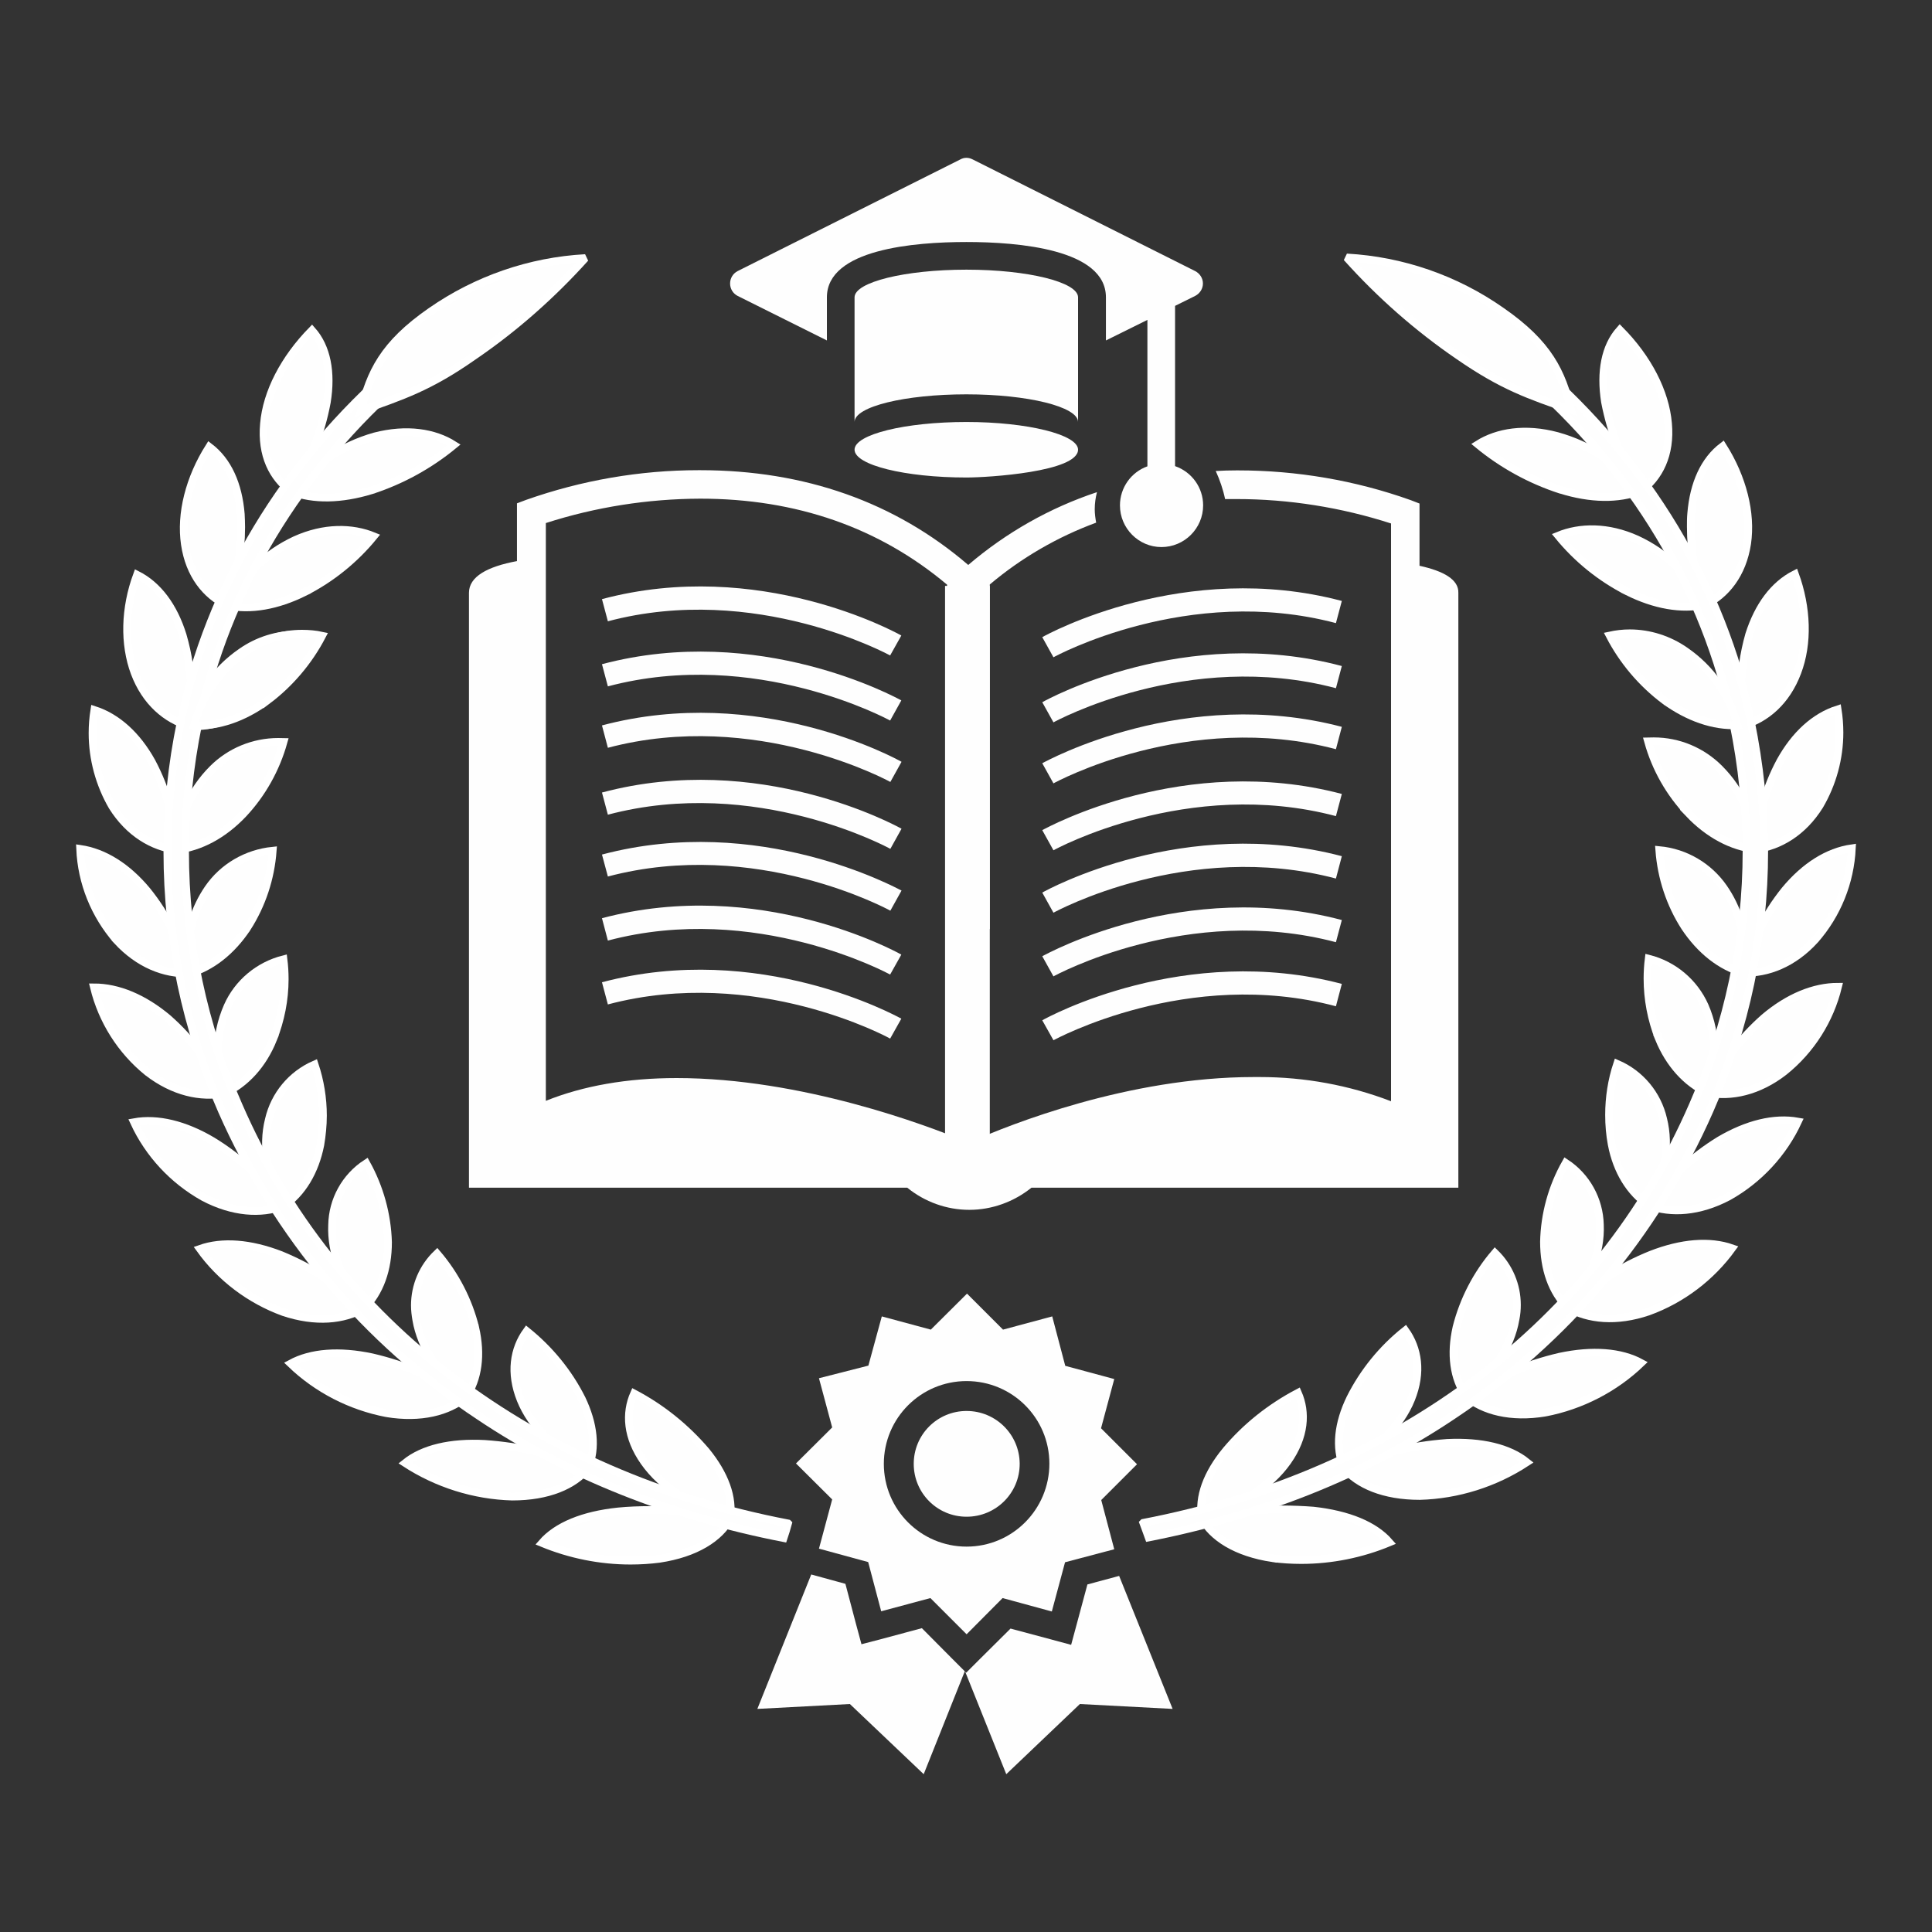 <?xml version="1.0" encoding="UTF-8"?>
<!DOCTYPE svg PUBLIC "-//W3C//DTD SVG 1.1//EN" "http://www.w3.org/Graphics/SVG/1.1/DTD/svg11.dtd">
<!-- Creator: CorelDRAW 2017 -->
<svg xmlns="http://www.w3.org/2000/svg" xml:space="preserve" width="95px" height="95px" version="1.1" style="shape-rendering:geometricPrecision; text-rendering:geometricPrecision; image-rendering:optimizeQuality; fill-rule:evenodd; clip-rule:evenodd"
viewBox="0 0 95 95"
 xmlns:xlink="http://www.w3.org/1999/xlink"
 data-name="Layer 1">
 <rect x="0" y="0" width="95" height="95" fill="#333333" stroke="none"/>
 <defs>
  <style type="text/css">
   <![CDATA[
    .str0 {stroke:white;stroke-width:0.38;stroke-miterlimit:2.613}
    .fil0 {fill:#FEFEFE}
   ]]>
  </style>
 </defs>
 <g id="Layer_x0020_1">
  <g id="_2507865281504">
   <path class="fil0" d="M53.78 80.39c-0.14,0.09 -0.3,0.16 -0.45,0.22 0.43,0.2 0.87,0.41 1.28,0.62 0.51,-0.25 0.74,-0.76 0.91,-1.29 -0.41,0.3 -0.91,0.47 -1.43,0.47 -0.02,0 -0.04,0 -0.06,0 -0.08,0 -0.16,-0.01 -0.25,-0.02z"/>
   <path class="fil0" d="M47.53 69.38c-1.44,0 -2.6,1.16 -2.6,2.6 0,1.44 1.16,2.6 2.6,2.6 1.44,0 2.61,-1.16 2.61,-2.6 0,0 0,-0.01 0,-0.01 -0.01,-1.44 -1.18,-2.59 -2.61,-2.59 0,0 0,0 0,0l0 0z"/>
   <path class="fil0" d="M55.91 72l-1.77 -1.77 0.65 -2.42 -2.41 -0.65 -0.64 -2.43 -2.42 0.65 -1.77 -1.77 -1.78 1.77 -2.41 -0.65 -0.66 2.42 -2.43 0.62 0.65 2.42 -1.78 1.77 1.78 1.77 -0.65 2.42 2.42 0.66 0.64 2.42 2.42 -0.65 1.78 1.78 1.77 -1.78 2.42 0.66 0.65 -2.42 2.42 -0.64 -0.64 -2.42 1.76 -1.76zm-8.38 4.05c-2.25,0 -4.07,-1.82 -4.07,-4.07 0,-2.25 1.82,-4.07 4.07,-4.07 2.24,0 4.07,1.81 4.07,4.06 0,0 0,0 0,0 0,2.25 -1.82,4.08 -4.07,4.08l0 0z"/>
   <polygon class="fil0" points="55.03,77.49 53.47,77.91 52.94,79.88 52.67,80.88 51.67,80.61 49.69,80.08 48.24,81.52 47.51,82.25 47.46,82.2 49.48,87.24 53.1,83.79 57.66,84.03 "/>
   <polygon class="fil0" points="46.78,81.52 45.33,80.06 43.36,80.59 42.36,80.85 42.09,79.85 41.57,77.88 39.89,77.42 37.24,84.03 41.79,83.79 45.42,87.24 47.44,82.18 "/>
   <path class="fil0" d="M69.8 27.82l0 -3.06 -0.44 -0.17c-2.72,-0.97 -5.6,-1.46 -8.49,-1.46 -0.02,0 -0.04,0 -0.06,0 -0.34,0 -0.7,0.01 -1.03,0.03 0.2,0.44 0.36,0.9 0.46,1.38 0.17,0 0.4,0 0.57,0 2.57,0 5.14,0.41 7.59,1.2l0 28.41c-2.06,-0.79 -4.25,-1.19 -6.45,-1.19 -0.1,0 -0.21,0 -0.3,0 -6.17,0 -12.04,2.36 -13.8,3.14l0 -11.31 0.82 0.91 0 -16.96c1.55,-1.31 3.33,-2.34 5.23,-3.04 -0.04,-0.22 -0.07,-0.44 -0.07,-0.66 0,-0.29 0.04,-0.57 0.11,-0.84 -2.32,0.77 -4.47,1.99 -6.33,3.58 -3.6,-3.09 -8.04,-4.66 -13.18,-4.66 -0.03,0 -0.05,0 -0.08,0 -2.89,0 -5.76,0.5 -8.48,1.46l-0.45 0.17 0 2.84c-1.45,0.27 -2.36,0.76 -2.36,1.56l0 29.25 21.55 0c0.86,0.7 1.94,1.09 3.05,1.09 1.11,0 2.19,-0.39 3.06,-1.09l20.99 0 0 -29.25c0.02,-0.65 -0.72,-1.07 -1.91,-1.33zm-22.41 28.27c-1.79,-0.74 -7.95,-3.08 -14.12,-3.08 -2.43,0 -4.59,0.38 -6.43,1.12l0 -28.41c2.45,-0.79 5.02,-1.19 7.59,-1.2 4.74,0 8.81,1.43 12.14,4.23l0 16.96 0.82 -0.9 0 11.29 0 -0.01z"/>
   <path class="fil0" d="M29.6 29.46l0.29 1.09c7.27,-1.93 13.82,1.65 13.88,1.68l0.55 -0.98c-0.28,-0.16 -7,-3.85 -14.72,-1.79z"/>
   <path class="fil0" d="M29.6 32.66l0.29 1.09c7.27,-1.93 13.82,1.65 13.88,1.68l0.55 -0.99c-0.28,-0.15 -7,-3.83 -14.72,-1.78z"/>
   <path class="fil0" d="M29.6 35.67l0.29 1.1c7.28,-1.93 13.82,1.64 13.89,1.68l0.55 -0.99c-0.29,-0.17 -7.01,-3.84 -14.73,-1.79z"/>
   <path class="fil0" d="M29.6 38.97l0.29 1.09c7.28,-1.93 13.82,1.64 13.89,1.68l0.55 -0.99c-0.29,-0.16 -7.01,-3.84 -14.73,-1.78z"/>
   <path class="fil0" d="M29.6 42.02l0.29 1.08c7.28,-1.93 13.82,1.64 13.89,1.68l0.55 -0.99c-0.29,-0.14 -7.01,-3.82 -14.73,-1.77z"/>
   <path class="fil0" d="M29.6 45.15l0.29 1.1c7.27,-1.93 13.82,1.64 13.88,1.67l0.55 -0.98c-0.28,-0.16 -7,-3.84 -14.72,-1.79z"/>
   <path class="fil0" d="M29.6 48.3l0.29 1.09c7.27,-1.93 13.82,1.64 13.88,1.68l0.55 -0.98c-0.28,-0.15 -7,-3.84 -14.72,-1.79z"/>
   <path class="fil0" d="M51.25 34.53l0.55 0.99c0.07,-0.04 6.61,-3.61 13.89,-1.68l0.29 -1.09c-7.73,-2.06 -14.45,1.62 -14.73,1.78z"/>
   <path class="fil0" d="M51.25 37.53l0.55 0.99c0.07,-0.04 6.61,-3.61 13.89,-1.68l0.29 -1.1c-7.73,-2.03 -14.45,1.64 -14.73,1.79z"/>
   <path class="fil0" d="M51.25 40.82l0.55 0.99c0.07,-0.04 6.61,-3.61 13.89,-1.68l0.29 -1.09c-7.73,-2.04 -14.45,1.63 -14.73,1.78z"/>
   <path class="fil0" d="M51.25 43.89l0.55 0.99c0.07,-0.04 6.61,-3.61 13.89,-1.68l0.29 -1.1c-7.73,-2.04 -14.45,1.63 -14.73,1.79z"/>
   <path class="fil0" d="M51.25 47.02l0.55 0.99c0.07,-0.04 6.61,-3.61 13.89,-1.68l0.29 -1.09c-7.73,-2.05 -14.45,1.63 -14.73,1.78z"/>
   <path class="fil0" d="M51.25 50.17l0.55 0.98c0.07,-0.03 6.61,-3.61 13.89,-1.67l0.29 -1.1c-7.73,-2.04 -14.45,1.63 -14.73,1.79z"/>
   <rect class="fil0" x="46.47" y="28.81" width="2.2" height="28.92"/>
   <path class="fil0" d="M47.52 13.26c-3.01,0 -5.5,0.61 -5.5,1.36l0 6.13c0,-0.76 2.49,-1.36 5.5,-1.36 3.01,0 5.49,0.61 5.49,1.36l0 -6.13c0,-0.75 -2.48,-1.36 -5.49,-1.36z"/>
   <path class="fil0" d="M47.52 20.75c-3.01,0 -5.5,0.61 -5.5,1.36 0,0.76 2.49,1.37 5.5,1.37 1.09,0 5.49,-0.28 5.49,-1.37 0,-0.74 -2.49,-1.36 -5.49,-1.36z"/>
   <path class="fil0" d="M57.78 22.92l0 -7.88 0.99 -0.49c0.23,-0.12 0.38,-0.35 0.38,-0.61 0,-0.26 -0.15,-0.49 -0.38,-0.61l-10.94 -5.49c-0.1,-0.05 -0.2,-0.08 -0.31,-0.08 -0.11,0 -0.21,0.03 -0.3,0.08l-10.95 5.49c-0.23,0.12 -0.37,0.35 -0.37,0.61 0,0.26 0.14,0.49 0.37,0.61l4.39 2.19 0 -2.12c0,-2.37 4.31,-2.72 6.86,-2.72 2.55,0 6.86,0.35 6.86,2.72l0 2.12 2.04 -1.01 0 7.2c-0.81,0.29 -1.35,1.06 -1.35,1.92 0,1.13 0.92,2.05 2.04,2.05 1.13,0 2.05,-0.92 2.05,-2.05 0,-0.87 -0.55,-1.64 -1.38,-1.93l0 0z"/>
   <path class="fil0" d="M51.25 31.33l0.55 0.99c0.07,-0.04 6.61,-3.61 13.89,-1.68l0.29 -1.09c-7.73,-2.05 -14.45,1.62 -14.73,1.78z"/>
   <path class="fil0 str0" d="M12.98 20.84c-0.14,1.54 0.43,2.66 1.35,3.33 0.85,-1.34 1.45,-2.83 1.74,-4.39 0.24,-1.48 0,-2.72 -0.73,-3.54 -1.37,1.4 -2.23,3.06 -2.36,4.6z"/>
   <path class="fil0 str0" d="M9.09 26.76c0.22,1.5 1.03,2.51 2.08,3.01 0.45,-1.23 0.69,-2.53 0.69,-3.85 0,-0.21 -0.01,-0.43 -0.02,-0.64 -0.12,-1.47 -0.64,-2.62 -1.55,-3.31 -0.98,1.55 -1.42,3.29 -1.2,4.79z"/>
   <path class="fil0 str0" d="M6.62 33.09c0.54,1.43 1.55,2.28 2.67,2.61 0.08,-0.5 0.11,-1.02 0.11,-1.53 0,-1 -0.14,-1.99 -0.42,-2.94 -0.44,-1.41 -1.21,-2.45 -2.24,-2.97 -0.61,1.65 -0.65,3.41 -0.12,4.83z"/>
   <path class="fil0 str0" d="M5.52 39.65c0.82,1.31 1.98,1.99 3.15,2.14 -0.08,-1.51 -0.5,-2.99 -1.21,-4.33 -0.72,-1.3 -1.7,-2.19 -2.82,-2.55 -0.06,0.38 -0.09,0.76 -0.09,1.14 0,1.26 0.34,2.51 0.97,3.6l0 0z"/>
   <path class="fil0 str0" d="M5.75 46.25c1.07,1.16 2.34,1.65 3.52,1.61 -0.38,-1.48 -1.08,-2.87 -2.04,-4.06 -0.97,-1.17 -2.11,-1.89 -3.29,-2.06 0.07,1.67 0.72,3.26 1.81,4.51l0 0z"/>
   <path class="fil0 str0" d="M7.26 52.72c1.27,0.98 2.62,1.27 3.77,1.04 -0.66,-1.4 -1.61,-2.66 -2.78,-3.69 -1.18,-0.99 -2.44,-1.52 -3.63,-1.52 0.4,1.64 1.33,3.11 2.64,4.17l0 0z"/>
   <path class="fil0 str0" d="M10.01 58.87c1.44,0.76 2.82,0.84 3.91,0.44 -0.94,-1.29 -2.12,-2.38 -3.48,-3.21 -1.35,-0.8 -2.69,-1.13 -3.85,-0.92 0.72,1.56 1.92,2.85 3.42,3.69l0 0z"/>
   <path class="fil0 str0" d="M13.94 64.52c1.58,0.53 2.96,0.39 3.95,-0.18 -1.18,-1.12 -2.57,-2.01 -4.08,-2.63 -1.5,-0.58 -2.88,-0.69 -3.98,-0.3 1.02,1.42 2.46,2.51 4.11,3.11l0 0z"/>
   <path class="fil0 str0" d="M19.01 69.49c1.69,0.28 3.04,-0.08 3.9,-0.79 -1.42,-0.92 -2.98,-1.58 -4.62,-1.96 -1.6,-0.34 -2.99,-0.24 -4,0.31 1.31,1.26 2.95,2.1 4.72,2.44l0 0z"/>
   <path class="fil0 str0" d="M25.19 73.59c1.76,0 3.04,-0.55 3.73,-1.4 -1.61,-0.67 -3.34,-1.07 -5.08,-1.19 -1.68,-0.09 -3.04,0.23 -3.92,0.94 1.57,1.02 3.4,1.6 5.27,1.65l0 0z"/>
   <path class="fil0 str0" d="M32.42 76.65c1.8,-0.27 2.97,-1.03 3.48,-1.97 -1.29,-0.29 -2.61,-0.43 -3.93,-0.43 -0.52,0 -1.05,0.02 -1.57,0.07 -1.72,0.18 -3.02,0.71 -3.75,1.55 1.38,0.57 2.86,0.87 4.36,0.87 0.47,0 0.95,-0.03 1.41,-0.09l0 0z"/>
   <path class="fil0 str0" d="M18.26 24.11c-1.48,0.45 -2.84,0.48 -3.93,0.06 1.05,-1.31 2.48,-2.25 4.09,-2.71 1.58,-0.41 2.94,-0.19 3.9,0.42 -1.2,0.99 -2.58,1.75 -4.06,2.23l0 0z"/>
   <path class="fil0 str0" d="M14.97 29.12c-1.33,0.66 -2.65,0.9 -3.8,0.65 0.72,-1.42 1.91,-2.55 3.35,-3.22 1.42,-0.64 2.79,-0.62 3.86,-0.18 -0.93,1.14 -2.09,2.08 -3.41,2.75l0 0z"/>
   <path class="fil0 str0" d="M12.88 34.49c-1.16,0.85 -2.4,1.28 -3.59,1.22 0.4,-1.48 1.31,-2.78 2.58,-3.65 0.8,-0.56 1.75,-0.86 2.73,-0.86 0.33,0 0.66,0.03 0.99,0.1 -0.65,1.25 -1.58,2.35 -2.71,3.19l0 0z"/>
   <path class="fil0 str0" d="M11.95 40.03c-0.96,1.01 -2.1,1.63 -3.28,1.76 0.09,-1.5 0.73,-2.92 1.79,-3.98 0.85,-0.85 2.01,-1.33 3.22,-1.33 0.08,0 0.17,0.01 0.26,0.01 -0.37,1.32 -1.05,2.54 -1.99,3.54l0 0z"/>
   <path class="fil0 str0" d="M12.15 45.63c-0.76,1.14 -1.75,1.93 -2.88,2.25 -0.04,-0.28 -0.06,-0.57 -0.06,-0.85 0,-1.19 0.36,-2.36 1.03,-3.34 0.73,-1.06 1.89,-1.73 3.17,-1.86 -0.1,1.36 -0.53,2.66 -1.26,3.8l0 0z"/>
   <path class="fil0 str0" d="M13.43 51.1c-0.5,1.24 -1.34,2.17 -2.39,2.66 -0.22,-0.63 -0.34,-1.29 -0.34,-1.95 0,-0.8 0.17,-1.6 0.49,-2.33 0.51,-1.15 1.53,-2 2.75,-2.31 0.04,0.32 0.06,0.65 0.06,0.98 0,1.01 -0.2,2.01 -0.57,2.95l0 0z"/>
   <path class="fil0 str0" d="M15.75 56.3c-0.26,1.31 -0.89,2.37 -1.83,3.01 -0.76,-1.37 -1.04,-2.92 -0.7,-4.26 0.28,-1.21 1.11,-2.21 2.25,-2.71 0.27,0.81 0.41,1.66 0.41,2.52 0,0.48 -0.05,0.97 -0.13,1.44l0 0z"/>
   <path class="fil0 str0" d="M19.08 61.08c0,1.34 -0.4,2.47 -1.19,3.26 -1.04,-1.24 -1.62,-2.72 -1.56,-4.1 0.02,-1.23 0.65,-2.37 1.68,-3.04 0.66,1.19 1.03,2.52 1.07,3.88l0 0z"/>
   <path class="fil0 str0" d="M23.37 65.29c0.3,1.32 0.15,2.51 -0.46,3.41 -1.31,-1.06 -2.21,-2.44 -2.44,-3.8 -0.04,-0.23 -0.07,-0.47 -0.07,-0.71 0,-0.96 0.39,-1.88 1.09,-2.55 0.9,1.05 1.55,2.31 1.88,3.65l0 0z"/>
   <path class="fil0 str0" d="M28.6 68.77c0.6,1.25 0.73,2.44 0.32,3.42 -1.57,-0.83 -2.79,-2.04 -3.32,-3.36 -0.53,-1.32 -0.34,-2.5 0.3,-3.38 1.12,0.9 2.05,2.03 2.7,3.32l0 0z"/>
   <path class="fil0 str0" d="M34.72 71.36c0.92,1.13 1.35,2.28 1.17,3.32 -1.82,-0.57 -3.35,-1.57 -4.21,-2.79 -0.86,-1.22 -0.93,-2.4 -0.5,-3.37 1.35,0.71 2.55,1.68 3.54,2.84l0 0z"/>
   <path class="fil0 str0" d="M38.75 74.91c-12.44,-2.39 -22.34,-9.78 -27.02,-20.56 -1.73,-3.92 -2.63,-8.18 -2.63,-12.47 0,-2.1 0.22,-4.2 0.64,-6.25 1.38,-6.56 4.94,-12.48 10.3,-17.13l-0.6 -0.54c-5.49,4.75 -9.14,10.82 -10.55,17.53 -0.44,2.1 -0.66,4.26 -0.66,6.4 0,4.38 0.92,8.72 2.68,12.73 2.69,6.11 7.09,11.33 12.65,15.01 4.33,2.91 9.47,4.93 14.97,6 0.08,-0.24 0.15,-0.46 0.22,-0.72z"/>
   <path class="fil0 str0" d="M21.19 15.31c-2.35,1.63 -2.98,3.01 -3.44,4.88 2.04,-0.72 3.37,-1.16 5.51,-2.66 2.03,-1.38 3.88,-3.02 5.52,-4.84 -2.72,0.15 -5.35,1.06 -7.59,2.62l0 0z"/>
   <path class="fil0 str0" d="M82.02 20.82c0.14,1.54 -0.44,2.66 -1.35,3.33 -0.86,-1.34 -1.45,-2.83 -1.75,-4.39 -0.23,-1.48 0,-2.72 0.73,-3.54 1.38,1.39 2.24,3.06 2.37,4.6z"/>
   <path class="fil0 str0" d="M85.91 26.73c-0.23,1.5 -1.04,2.51 -2.08,3.02 -0.46,-1.23 -0.69,-2.54 -0.69,-3.86 0,-0.21 0,-0.43 0.02,-0.64 0.12,-1.47 0.64,-2.62 1.55,-3.31 0.98,1.55 1.42,3.29 1.2,4.79z"/>
   <path class="fil0 str0" d="M88.38 33.06c-0.54,1.43 -1.54,2.28 -2.67,2.61 -0.08,-0.51 -0.11,-1.03 -0.11,-1.54 0,-0.99 0.14,-1.98 0.41,-2.93 0.45,-1.41 1.21,-2.44 2.25,-2.97 0.6,1.65 0.66,3.41 0.12,4.83z"/>
   <path class="fil0 str0" d="M89.47 39.62c-0.82,1.31 -1.98,1.99 -3.15,2.14 0.09,-1.51 0.5,-2.99 1.22,-4.33 0.72,-1.3 1.69,-2.19 2.82,-2.55 0.06,0.38 0.09,0.76 0.09,1.14 0,1.26 -0.34,2.51 -0.98,3.6l0 0z"/>
   <path class="fil0 str0" d="M89.24 46.22c-1.06,1.16 -2.33,1.65 -3.51,1.61 0.38,-1.48 1.08,-2.87 2.04,-4.06 0.97,-1.17 2.1,-1.89 3.29,-2.06 -0.08,1.67 -0.72,3.26 -1.82,4.51l0 0z"/>
   <path class="fil0 str0" d="M87.73 52.69c-1.26,0.98 -2.61,1.27 -3.76,1.04 0.66,-1.41 1.61,-2.66 2.78,-3.69 1.18,-1 2.44,-1.52 3.63,-1.52 -0.4,1.64 -1.33,3.11 -2.65,4.17l0 0z"/>
   <path class="fil0 str0" d="M84.99 58.84c-1.44,0.76 -2.82,0.84 -3.91,0.44 0.93,-1.29 2.12,-2.38 3.47,-3.21 1.36,-0.8 2.69,-1.13 3.86,-0.92 -0.72,1.55 -1.92,2.85 -3.42,3.69l0 0z"/>
   <path class="fil0 str0" d="M81.06 64.49c-1.58,0.54 -2.96,0.39 -3.96,-0.18 1.19,-1.12 2.57,-2.01 4.09,-2.62 1.49,-0.58 2.87,-0.7 3.98,-0.31 -1.03,1.42 -2.46,2.51 -4.11,3.11l0 0z"/>
   <path class="fil0 str0" d="M75.98 69.46c-1.69,0.28 -3.04,-0.08 -3.9,-0.8 1.42,-0.91 2.98,-1.57 4.62,-1.95 1.6,-0.34 2.99,-0.24 4,0.31 -1.3,1.25 -2.95,2.1 -4.72,2.44l0 0z"/>
   <path class="fil0 str0" d="M69.81 73.56c-1.76,0 -3.04,-0.55 -3.74,-1.39 1.62,-0.68 3.35,-1.09 5.09,-1.22 1.68,-0.08 3.04,0.24 3.92,0.95 -1.57,1.03 -3.4,1.61 -5.27,1.66l0 0z"/>
   <path class="fil0 str0" d="M62.58 76.62c-1.8,-0.27 -2.97,-1.03 -3.48,-1.97 1.29,-0.29 2.61,-0.43 3.93,-0.43 0.51,0 1.04,0.02 1.55,0.06 1.72,0.19 3.01,0.72 3.74,1.56 -1.37,0.57 -2.85,0.87 -4.34,0.87 -0.47,0 -0.94,-0.03 -1.4,-0.09l0 0z"/>
   <path class="fil0 str0" d="M76.74 24.08c1.47,0.46 2.83,0.48 3.93,0.06 -1.05,-1.31 -2.48,-2.25 -4.1,-2.7 -1.57,-0.42 -2.93,-0.2 -3.9,0.41 1.2,0.99 2.58,1.75 4.06,2.23l0.01 0z"/>
   <path class="fil0 str0" d="M80.03 29.09c1.33,0.66 2.64,0.9 3.8,0.65 -0.73,-1.42 -1.91,-2.56 -3.35,-3.22 -1.42,-0.64 -2.79,-0.62 -3.86,-0.18 0.93,1.14 2.09,2.08 3.41,2.75l0 0z"/>
   <path class="fil0 str0" d="M13.14 34.45c-1.16,0.85 -2.41,1.28 -3.6,1.22 0.4,-1.48 1.32,-2.78 2.58,-3.65 0.8,-0.56 1.75,-0.86 2.73,-0.86 0.33,0 0.67,0.03 0.99,0.1 -0.65,1.25 -1.58,2.35 -2.7,3.19l0 0z"/>
   <path class="fil0 str0" d="M83.04 40c0.97,1.02 2.11,1.63 3.28,1.76 -0.08,-1.5 -0.72,-2.91 -1.78,-3.97 -0.86,-0.86 -2.01,-1.34 -3.22,-1.34 -0.09,0 -0.19,0.01 -0.28,0.01 0.37,1.33 1.06,2.54 2.01,3.54l-0.01 0z"/>
   <path class="fil0 str0" d="M82.85 45.59c0.76,1.14 1.75,1.93 2.88,2.25 0.04,-0.28 0.06,-0.57 0.06,-0.85 0,-1.19 -0.36,-2.36 -1.04,-3.34 -0.73,-1.05 -1.88,-1.73 -3.16,-1.85 0.1,1.35 0.53,2.66 1.26,3.79l0 0z"/>
   <path class="fil0 str0" d="M81.57 51.07c0.51,1.24 1.34,2.17 2.39,2.66 0.23,-0.63 0.34,-1.29 0.34,-1.95 0,-0.8 -0.16,-1.6 -0.48,-2.33 -0.52,-1.15 -1.53,-2 -2.75,-2.31 -0.04,0.32 -0.06,0.66 -0.06,0.98 0,1.01 0.19,2.01 0.56,2.95l0 0z"/>
   <path class="fil0 str0" d="M79.25 56.27c0.25,1.31 0.89,2.36 1.83,3 0.76,-1.37 1.04,-2.91 0.7,-4.25 -0.28,-1.21 -1.12,-2.22 -2.26,-2.71 -0.27,0.81 -0.4,1.66 -0.4,2.51 0,0.49 0.04,0.97 0.13,1.45l0 0z"/>
   <path class="fil0 str0" d="M75.92 61.06c0,1.33 0.39,2.47 1.18,3.25 1.05,-1.23 1.63,-2.71 1.57,-4.09 -0.03,-1.23 -0.66,-2.37 -1.68,-3.04 -0.67,1.18 -1.04,2.52 -1.07,3.88l0 0z"/>
   <path class="fil0 str0" d="M71.62 65.26c-0.3,1.32 -0.15,2.51 0.47,3.4 1.3,-1.05 2.2,-2.43 2.43,-3.79 0.05,-0.24 0.07,-0.47 0.07,-0.71 0,-0.96 -0.39,-1.88 -1.08,-2.55 -0.9,1.05 -1.55,2.31 -1.89,3.65l0 0z"/>
   <path class="fil0 str0" d="M66.4 68.74c-0.61,1.25 -0.74,2.44 -0.33,3.42 1.57,-0.83 2.79,-2.04 3.32,-3.36 0.53,-1.32 0.34,-2.5 -0.29,-3.38 -1.13,0.9 -2.05,2.03 -2.7,3.32l0 0z"/>
   <path class="fil0 str0" d="M60.28 71.33c-0.93,1.13 -1.36,2.28 -1.18,3.32 1.82,-0.57 3.35,-1.57 4.21,-2.79 0.86,-1.22 0.93,-2.41 0.51,-3.37 -1.35,0.71 -2.56,1.67 -3.54,2.84l0 0z"/>
   <path class="fil0 str0" d="M56.22 74.88c12.45,-2.39 22.35,-9.78 27.03,-20.56 1.72,-3.92 2.63,-8.18 2.63,-12.47 0,-2.1 -0.22,-4.2 -0.64,-6.25 -1.38,-6.56 -4.94,-12.48 -10.31,-17.13l0.61 -0.54c5.49,4.75 9.14,10.82 10.55,17.53 0.43,2.1 0.66,4.26 0.66,6.4 0,4.38 -0.92,8.72 -2.68,12.73 -2.68,6.11 -7.08,11.32 -12.63,15.01 -4.33,2.91 -9.48,4.93 -14.96,6 -0.09,-0.24 -0.16,-0.46 -0.26,-0.72z"/>
   <path class="fil0 str0" d="M73.8 15.28c2.36,1.63 2.99,3.01 3.45,4.87 -2.05,-0.71 -3.37,-1.16 -5.52,-2.65 -2.02,-1.38 -3.88,-3.02 -5.51,-4.84 2.72,0.15 5.35,1.06 7.58,2.62l0 0z"/>
   <path class="fil0 str0" d="M81.85 34.44c1.16,0.84 2.41,1.28 3.59,1.22 -0.39,-1.48 -1.31,-2.78 -2.57,-3.65 -0.8,-0.56 -1.76,-0.87 -2.73,-0.87 -0.34,0 -0.67,0.04 -0.99,0.11 0.65,1.25 1.57,2.34 2.7,3.19l0 0z"/>
  </g>
 </g>
</svg>

